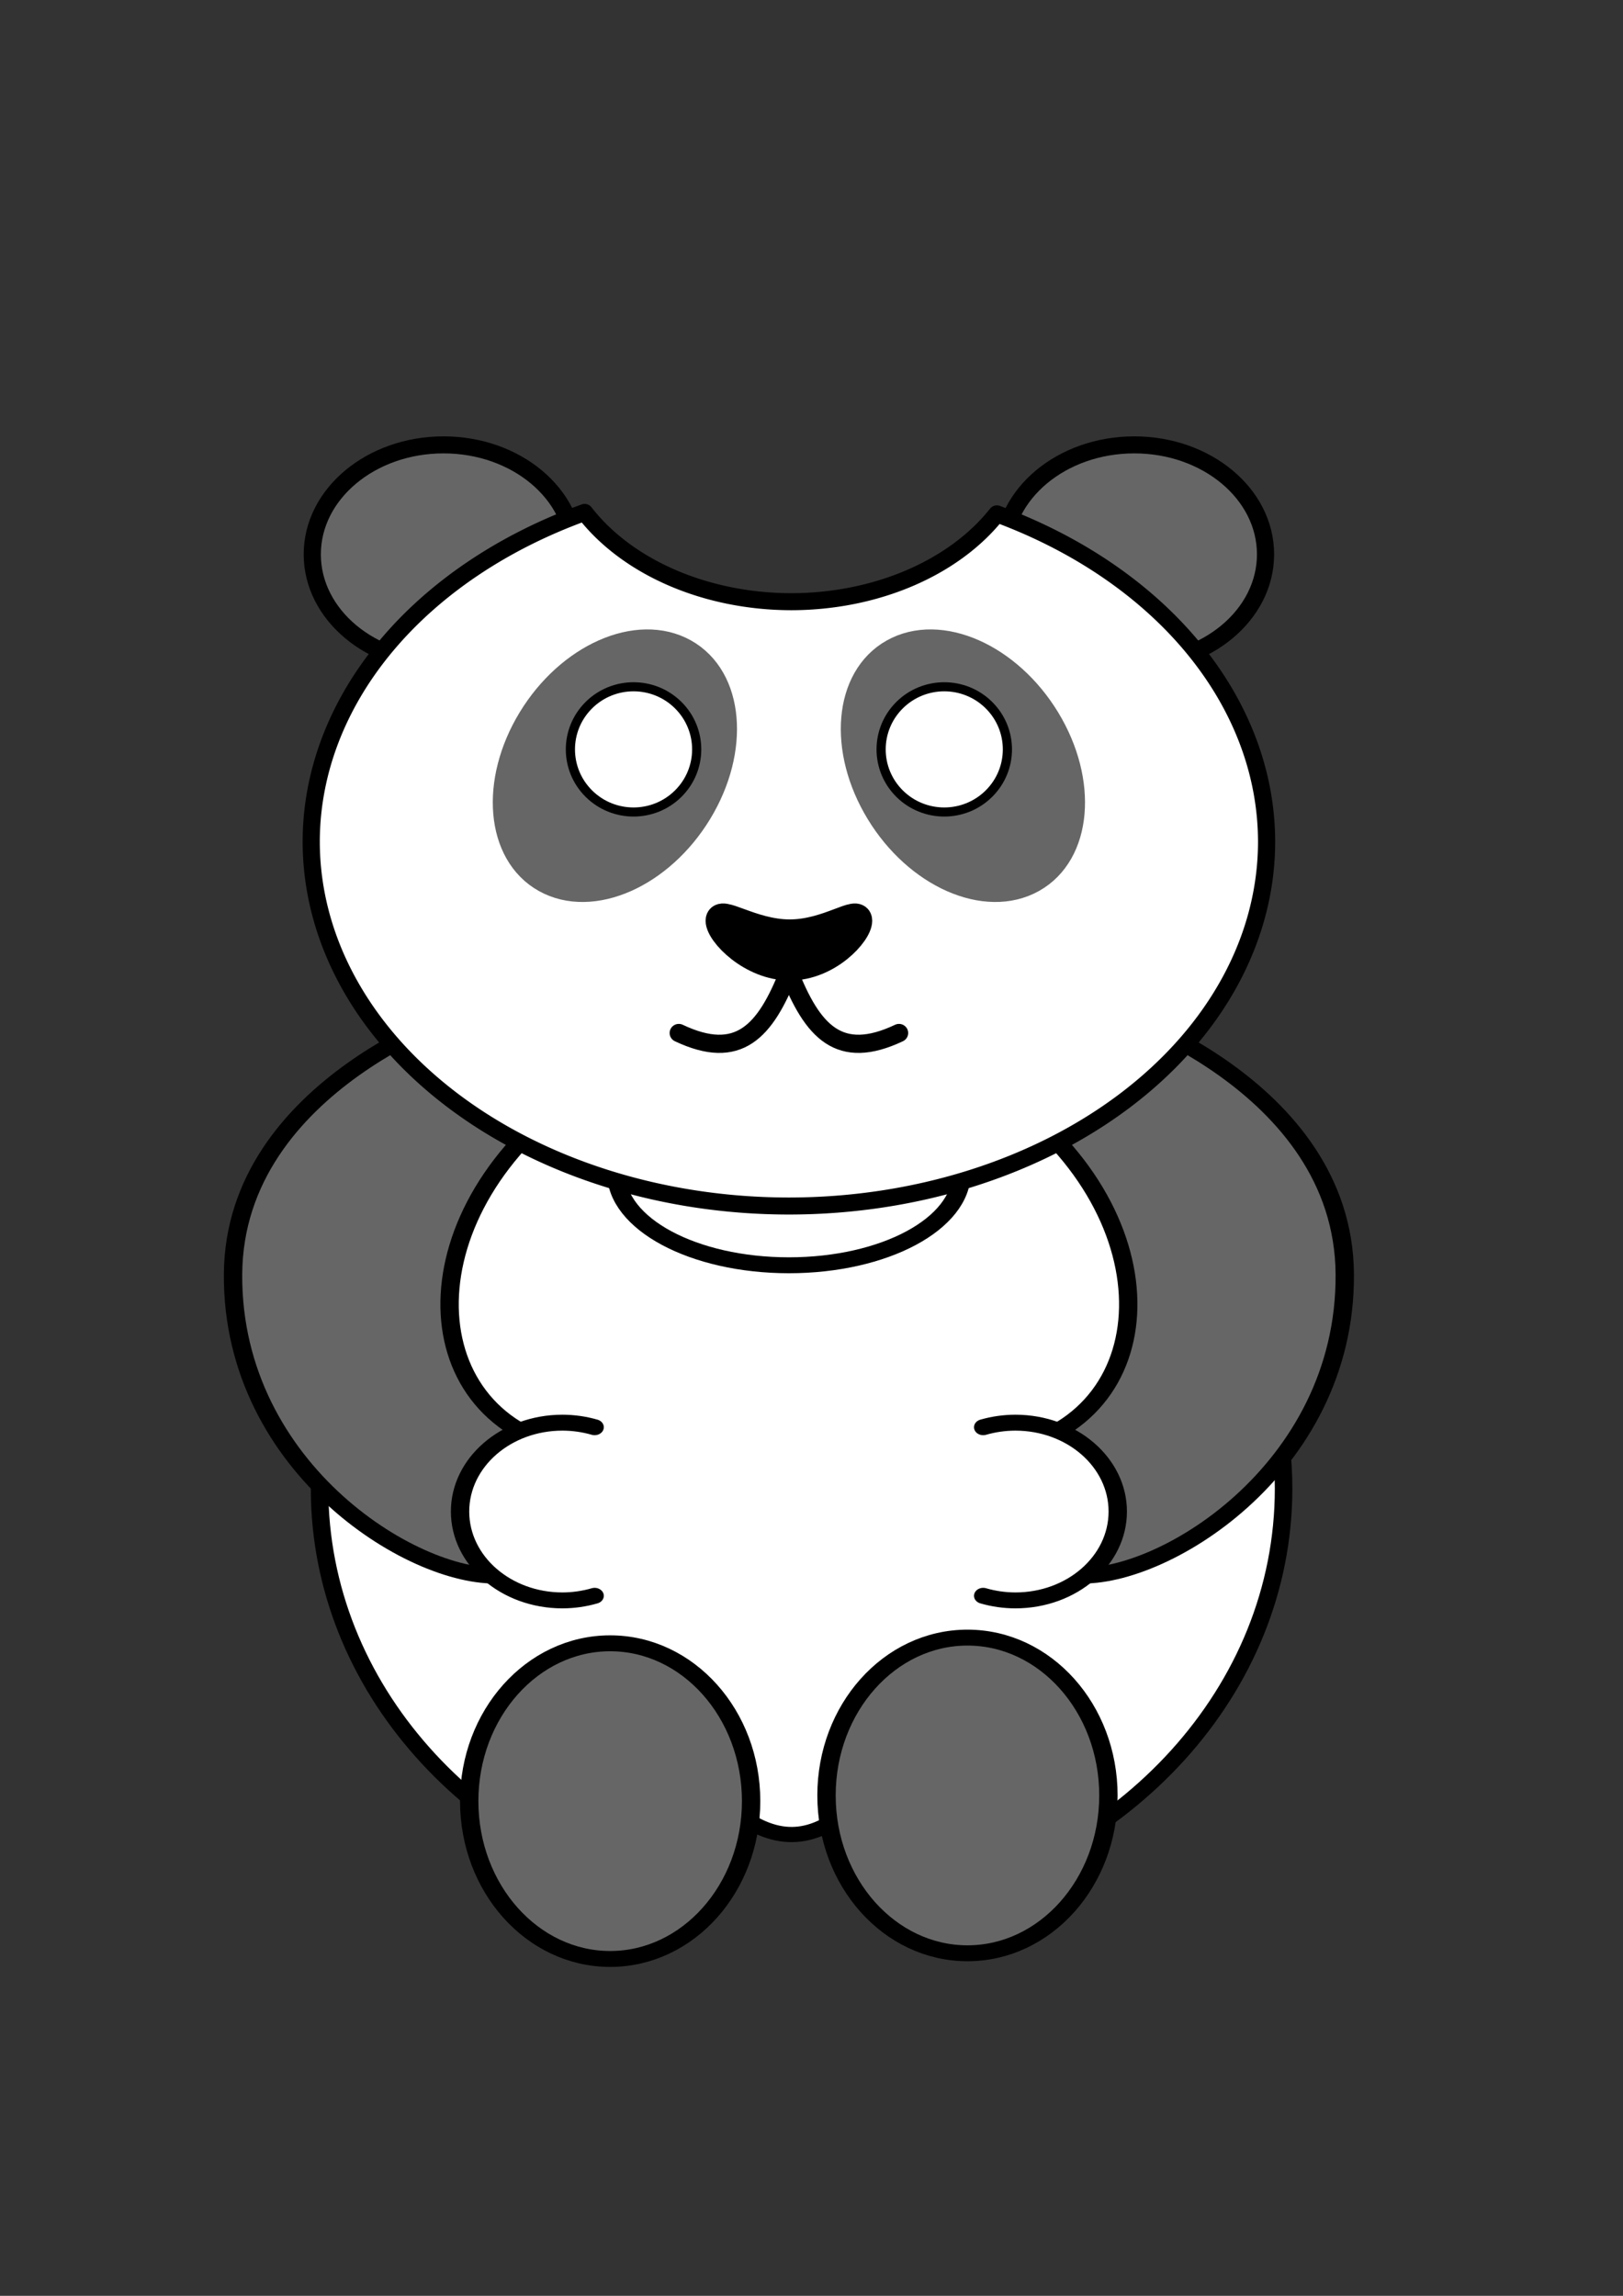 <?xml version="1.0" encoding="UTF-8" standalone="no"?>
<!-- Created with Inkscape (http://www.inkscape.org/) -->

<svg
   xmlns:dc="http://purl.org/dc/elements/1.1/"
   xmlns:cc="http://creativecommons.org/ns#"
   xmlns:rdf="http://www.w3.org/1999/02/22-rdf-syntax-ns#"
   xmlns:svg="http://www.w3.org/2000/svg"
   xmlns="http://www.w3.org/2000/svg"
   xmlns:sodipodi="http://sodipodi.sourceforge.net/DTD/sodipodi-0.dtd"
   xmlns:inkscape="http://www.inkscape.org/namespaces/inkscape"
   width="744.094"
   height="1052.362"
   id="svg4291"
   version="1.1"
   inkscape:version="0.92.5 (2060ec1f9f, 2020-04-08)"
   sodipodi:docname="panda (copy).svg"
   inkscape:export-filename="/home/kristian/Desktop/academis/images/pictures/panda_data_portrait.png"
   inkscape:export-xdpi="150"
   inkscape:export-ydpi="150">
  <rect width="100%" height="100%" fill="#333333" stroke="none"/>
  <defs
     id="defs4293">
    <inkscape:path-effect
       effect="spiro"
       id="path-effect150"
       is_visible="true" />
    <clipPath
       clipPathUnits="userSpaceOnUse"
       id="clipPath3059">
      <rect
         style="fill:#ffffff;fill-opacity:1;stroke:#ffffff;stroke-width:3.548;stroke-linecap:round;stroke-miterlimit:4;stroke-opacity:1;stroke-dasharray:none;stroke-dashoffset:0"
         id="rect3061"
         width="569.371"
         height="356.182"
         x="-859.78"
         y="89.832" />
    </clipPath>
    <clipPath
       clipPathUnits="userSpaceOnUse"
       id="clipPath3330">
      <rect
         style="fill:#ffffff;fill-opacity:1;stroke:#ffffff;stroke-width:3.326;stroke-linecap:round;stroke-miterlimit:4;stroke-opacity:1;stroke-dasharray:none;stroke-dashoffset:0"
         id="rect3332"
         width="909.674"
         height="661.103"
         x="-910.551"
         y="293.239" />
    </clipPath>
  </defs>
  <sodipodi:namedview
     id="base"
     pagecolor="#ffffff"
     bordercolor="#666666"
     borderopacity="1.0"
     inkscape:pageopacity="0.0"
     inkscape:pageshadow="2"
     inkscape:zoom="0.49497475"
     inkscape:cx="-265.24861"
     inkscape:cy="297.43761"
     inkscape:document-units="px"
     inkscape:current-layer="layer1"
     showgrid="false"
     inkscape:window-width="1848"
     inkscape:window-height="1016"
     inkscape:window-x="72"
     inkscape:window-y="27"
     inkscape:window-maximized="1"
     showguides="false" />
  <g
     inkscape:label="Layer 1"
     inkscape:groupmode="layer"
     id="layer1">
    <g
       id="g1077"
       transform="matrix(2.104,0,0,1.825,-5.792,-1008.286)">
      <path
         sodipodi:nodetypes="ssccccss"
         inkscape:connector-curvature="0"
         id="path4231"
         d="m 177.403,819.269 c -58.007,0 -105.018,47.94 -105.018,107.097 0,49.893 33.444,91.863 78.721,103.77 v -36.898 c 25.63,38.544 36.402,11.651 50.635,0 v 37.388 c 46.268,-11.198 80.709,-53.65 80.709,-104.26 0,-59.156 -47.04,-107.097 -105.046,-107.097 z"
         style="fill:#ffffff;fill-opacity:1;stroke:#000000;stroke-width:3.817;stroke-linecap:round;stroke-miterlimit:4;stroke-dasharray:none;stroke-dashoffset:0;stroke-opacity:1" />
      <ellipse
         id="path4236"
         style="fill:#666666;fill-opacity:1;stroke:#000000;stroke-width:4;stroke-linecap:round;stroke-miterlimit:4;stroke-dasharray:none;stroke-dashoffset:0;stroke-opacity:1"
         cx="135.709"
         cy="1004.873"
         rx="30.714"
         ry="39.643" />
      <ellipse
         style="fill:#666666;fill-opacity:1;stroke:#000000;stroke-width:4;stroke-linecap:round;stroke-miterlimit:4;stroke-dasharray:none;stroke-dashoffset:0;stroke-opacity:1"
         id="path4238"
         cx="213.566"
         cy="1003.445"
         rx="30.714"
         ry="39.643" />
      <ellipse
         ry="23.234"
         rx="37.628"
         cy="847.049"
         cx="174.658"
         id="path1018"
         style="fill:#ffffff;fill-opacity:1;stroke:#000000;stroke-width:4;stroke-linecap:round;stroke-linejoin:round;stroke-miterlimit:4;stroke-dasharray:none;stroke-dashoffset:0;stroke-opacity:1" />
      <g
         transform="translate(2.014)"
         id="g1039">
        <g
           id="g1025">
          <path
             sodipodi:nodetypes="cccccsc"
             inkscape:connector-curvature="0"
             id="path1014"
             d="m 109.336,943.648 8.78,-29.514 m 0,0 C 88.516,900.547 91.597,848.034 135.422,820.41 l -31.881,-14.647 c 0,0 -51.77,18.673 -52.023,66.793 -0.26,49.326 40.609,77.591 58.89,75.557"
             style="fill:#666666;stroke:#000000;stroke-width:4;stroke-linecap:butt;stroke-linejoin:miter;stroke-opacity:1" />
          <path
             sodipodi:nodetypes="ccccc"
             inkscape:connector-curvature="0"
             id="path1016"
             d="m 130.311,910.961 c -2.259,-0.753 -4.623,-1.14 -7.004,-1.146 -12.328,3.4e-4 -22.321,9.994 -22.32,22.322 3.4e-4,12.327 9.993,22.32 22.32,22.32 2.381,-0.009 4.746,-0.4 7.004,-1.156"
             style="fill:#ffffff;fill-opacity:1;stroke:#000000;stroke-width:4;stroke-linecap:round;stroke-linejoin:round;stroke-miterlimit:4;stroke-dasharray:none;stroke-dashoffset:0;stroke-opacity:1" />
        </g>
        <g
           transform="matrix(-1,0,0,1,345.288,0)"
           id="g1045">
          <path
             style="fill:#666666;stroke:#000000;stroke-width:4;stroke-linecap:butt;stroke-linejoin:miter;stroke-opacity:1"
             d="m 109.336,943.648 8.78,-29.514 m 0,0 C 88.516,900.547 91.597,848.034 135.422,820.41 l -31.881,-14.647 c 0,0 -51.77,18.673 -52.023,66.793 -0.26,49.326 40.609,77.591 58.89,75.557"
             id="path1041"
             inkscape:connector-curvature="0"
             sodipodi:nodetypes="cccccsc" />
          <path
             style="fill:#ffffff;fill-opacity:1;stroke:#000000;stroke-width:4;stroke-linecap:round;stroke-linejoin:round;stroke-miterlimit:4;stroke-dasharray:none;stroke-dashoffset:0;stroke-opacity:1"
             d="m 130.311,910.961 c -2.259,-0.753 -4.623,-1.14 -7.004,-1.146 -12.328,3.4e-4 -22.321,9.994 -22.32,22.322 3.4e-4,12.327 9.993,22.32 22.32,22.32 2.381,-0.009 4.746,-0.4 7.004,-1.156"
             id="path1043"
             inkscape:connector-curvature="0"
             sodipodi:nodetypes="ccccc" />
        </g>
      </g>
      <g
         transform="matrix(1,0,0,1.143,-40,584.266)"
         id="g1009">
        <g
           id="g979"
           transform="translate(8.315,6.061)">
          <ellipse
             style="fill:#666666;fill-opacity:1;stroke:#000000;stroke-width:3.741;stroke-linecap:round;stroke-miterlimit:4;stroke-dasharray:none;stroke-dashoffset:0;stroke-opacity:1"
             id="path4196"
             cx="131.086"
             cy="87.949"
             rx="28.603"
             ry="24.057" />
          <ellipse
             ry="24.057"
             rx="28.603"
             cy="87.949"
             cx="281.599"
             id="ellipse975"
             style="fill:#666666;fill-opacity:1;stroke:#000000;stroke-width:3.741;stroke-linecap:round;stroke-miterlimit:4;stroke-dasharray:none;stroke-dashoffset:0;stroke-opacity:1" />
        </g>
        <path
           inkscape:connector-curvature="0"
           id="path114"
           transform="translate(40,-594.286)"
           d="m 130.148,679.084 a 104.09,80.099 0 0 0 -59.58,72.316 104.09,80.099 0 0 0 104.09,80.098 104.09,80.099 0 0 0 104.09,-80.098 104.09,80.099 0 0 0 -58.779,-72 52.169,39.429 0 0 1 -44.789,19.303 52.169,39.429 0 0 1 -45.031,-19.619 z"
           style="fill:#ffffff;fill-opacity:1;stroke:#000000;stroke-width:3.741;stroke-linecap:round;stroke-linejoin:round;stroke-miterlimit:4;stroke-dasharray:none;stroke-dashoffset:0;stroke-opacity:1" />
        <g
           id="g989"
           transform="translate(-7.256)">
          <g
             id="g137">
            <ellipse
               ry="20.49"
               rx="28.816"
               cy="230.103"
               cx="-31.828"
               style="fill:#666666;fill-opacity:1;stroke:#666666;stroke-width:6.672;stroke-linecap:round;stroke-miterlimit:4;stroke-dasharray:none;stroke-dashoffset:0;stroke-opacity:1"
               id="path4190"
               transform="matrix(0.516,-0.856,0.871,0.492,0,0)" />
            <g
               transform="matrix(1.204,1.204,-1.204,1.204,241.313,-281.249)"
               id="g4363"
               style="fill:#ffffff;stroke:#000000;stroke-width:1.174">
              <circle
                 r="8.081"
                 cy="198.783"
                 cx="152.533"
                 transform="translate(-1.01,-3.03)"
                 id="path4365"
                 style="fill:#ffffff;fill-opacity:1;stroke:#000000;stroke-width:1.174;stroke-linecap:round;stroke-miterlimit:4;stroke-dasharray:none;stroke-dashoffset:0;stroke-opacity:1" />
            </g>
          </g>
          <g
             transform="matrix(-1,0,0,1,443.826,0)"
             id="g145">
            <ellipse
               transform="matrix(0.516,-0.856,0.871,0.492,0,0)"
               id="ellipse139"
               style="fill:#666666;fill-opacity:1;stroke:#666666;stroke-width:6.672;stroke-linecap:round;stroke-miterlimit:4;stroke-dasharray:none;stroke-dashoffset:0;stroke-opacity:1"
               cx="-31.828"
               cy="230.103"
               rx="28.816"
               ry="20.49" />
            <g
               style="fill:#ffffff;stroke:#000000;stroke-width:1.174"
               id="g143"
               transform="matrix(1.204,1.204,-1.204,1.204,241.313,-281.249)">
              <circle
                 style="fill:#ffffff;fill-opacity:1;stroke:#000000;stroke-width:1.174;stroke-linecap:round;stroke-miterlimit:4;stroke-dasharray:none;stroke-dashoffset:0;stroke-opacity:1"
                 id="circle141"
                 transform="translate(-1.01,-3.03)"
                 cx="152.533"
                 cy="198.783"
                 r="8.081" />
            </g>
          </g>
        </g>
        <g
           id="g973"
           transform="translate(-4.313)">
          <path
             sodipodi:nodetypes="cscsc"
             inkscape:connector-curvature="0"
             id="path4198"
             d="m 234.122,174.518 c 1e-5,2.789 -6.605,10.14 -14.974,10.14 -8.368,0 -15.331,-7.351 -15.331,-10.14 0,-2.789 6.962,2.717 15.331,2.717 8.368,0 14.974,-5.507 14.974,-2.717 z"
             style="fill:#000000;fill-opacity:1;stroke:#000000;stroke-width:6;stroke-linecap:round;stroke-miterlimit:4;stroke-dasharray:none;stroke-dashoffset:0;stroke-opacity:1" />
          <g
             transform="translate(-1.527)"
             id="g967">
            <path
               style="fill:none;stroke:#000000;stroke-width:4;stroke-linecap:round;stroke-linejoin:miter;stroke-opacity:1"
               d="m 220.497,185.714 c -5.166,13.283 -11.014,19.669 -23.991,13.479"
               id="path957"
               inkscape:connector-curvature="0"
               sodipodi:nodetypes="cc" />
            <path
               sodipodi:nodetypes="cc"
               inkscape:connector-curvature="0"
               id="path963"
               d="m 220.497,185.714 c 5.166,13.283 11.014,19.669 23.991,13.479"
               style="fill:none;stroke:#000000;stroke-width:4;stroke-linecap:round;stroke-linejoin:miter;stroke-opacity:1" />
          </g>
        </g>
      </g>
    </g>
  </g>
</svg>
